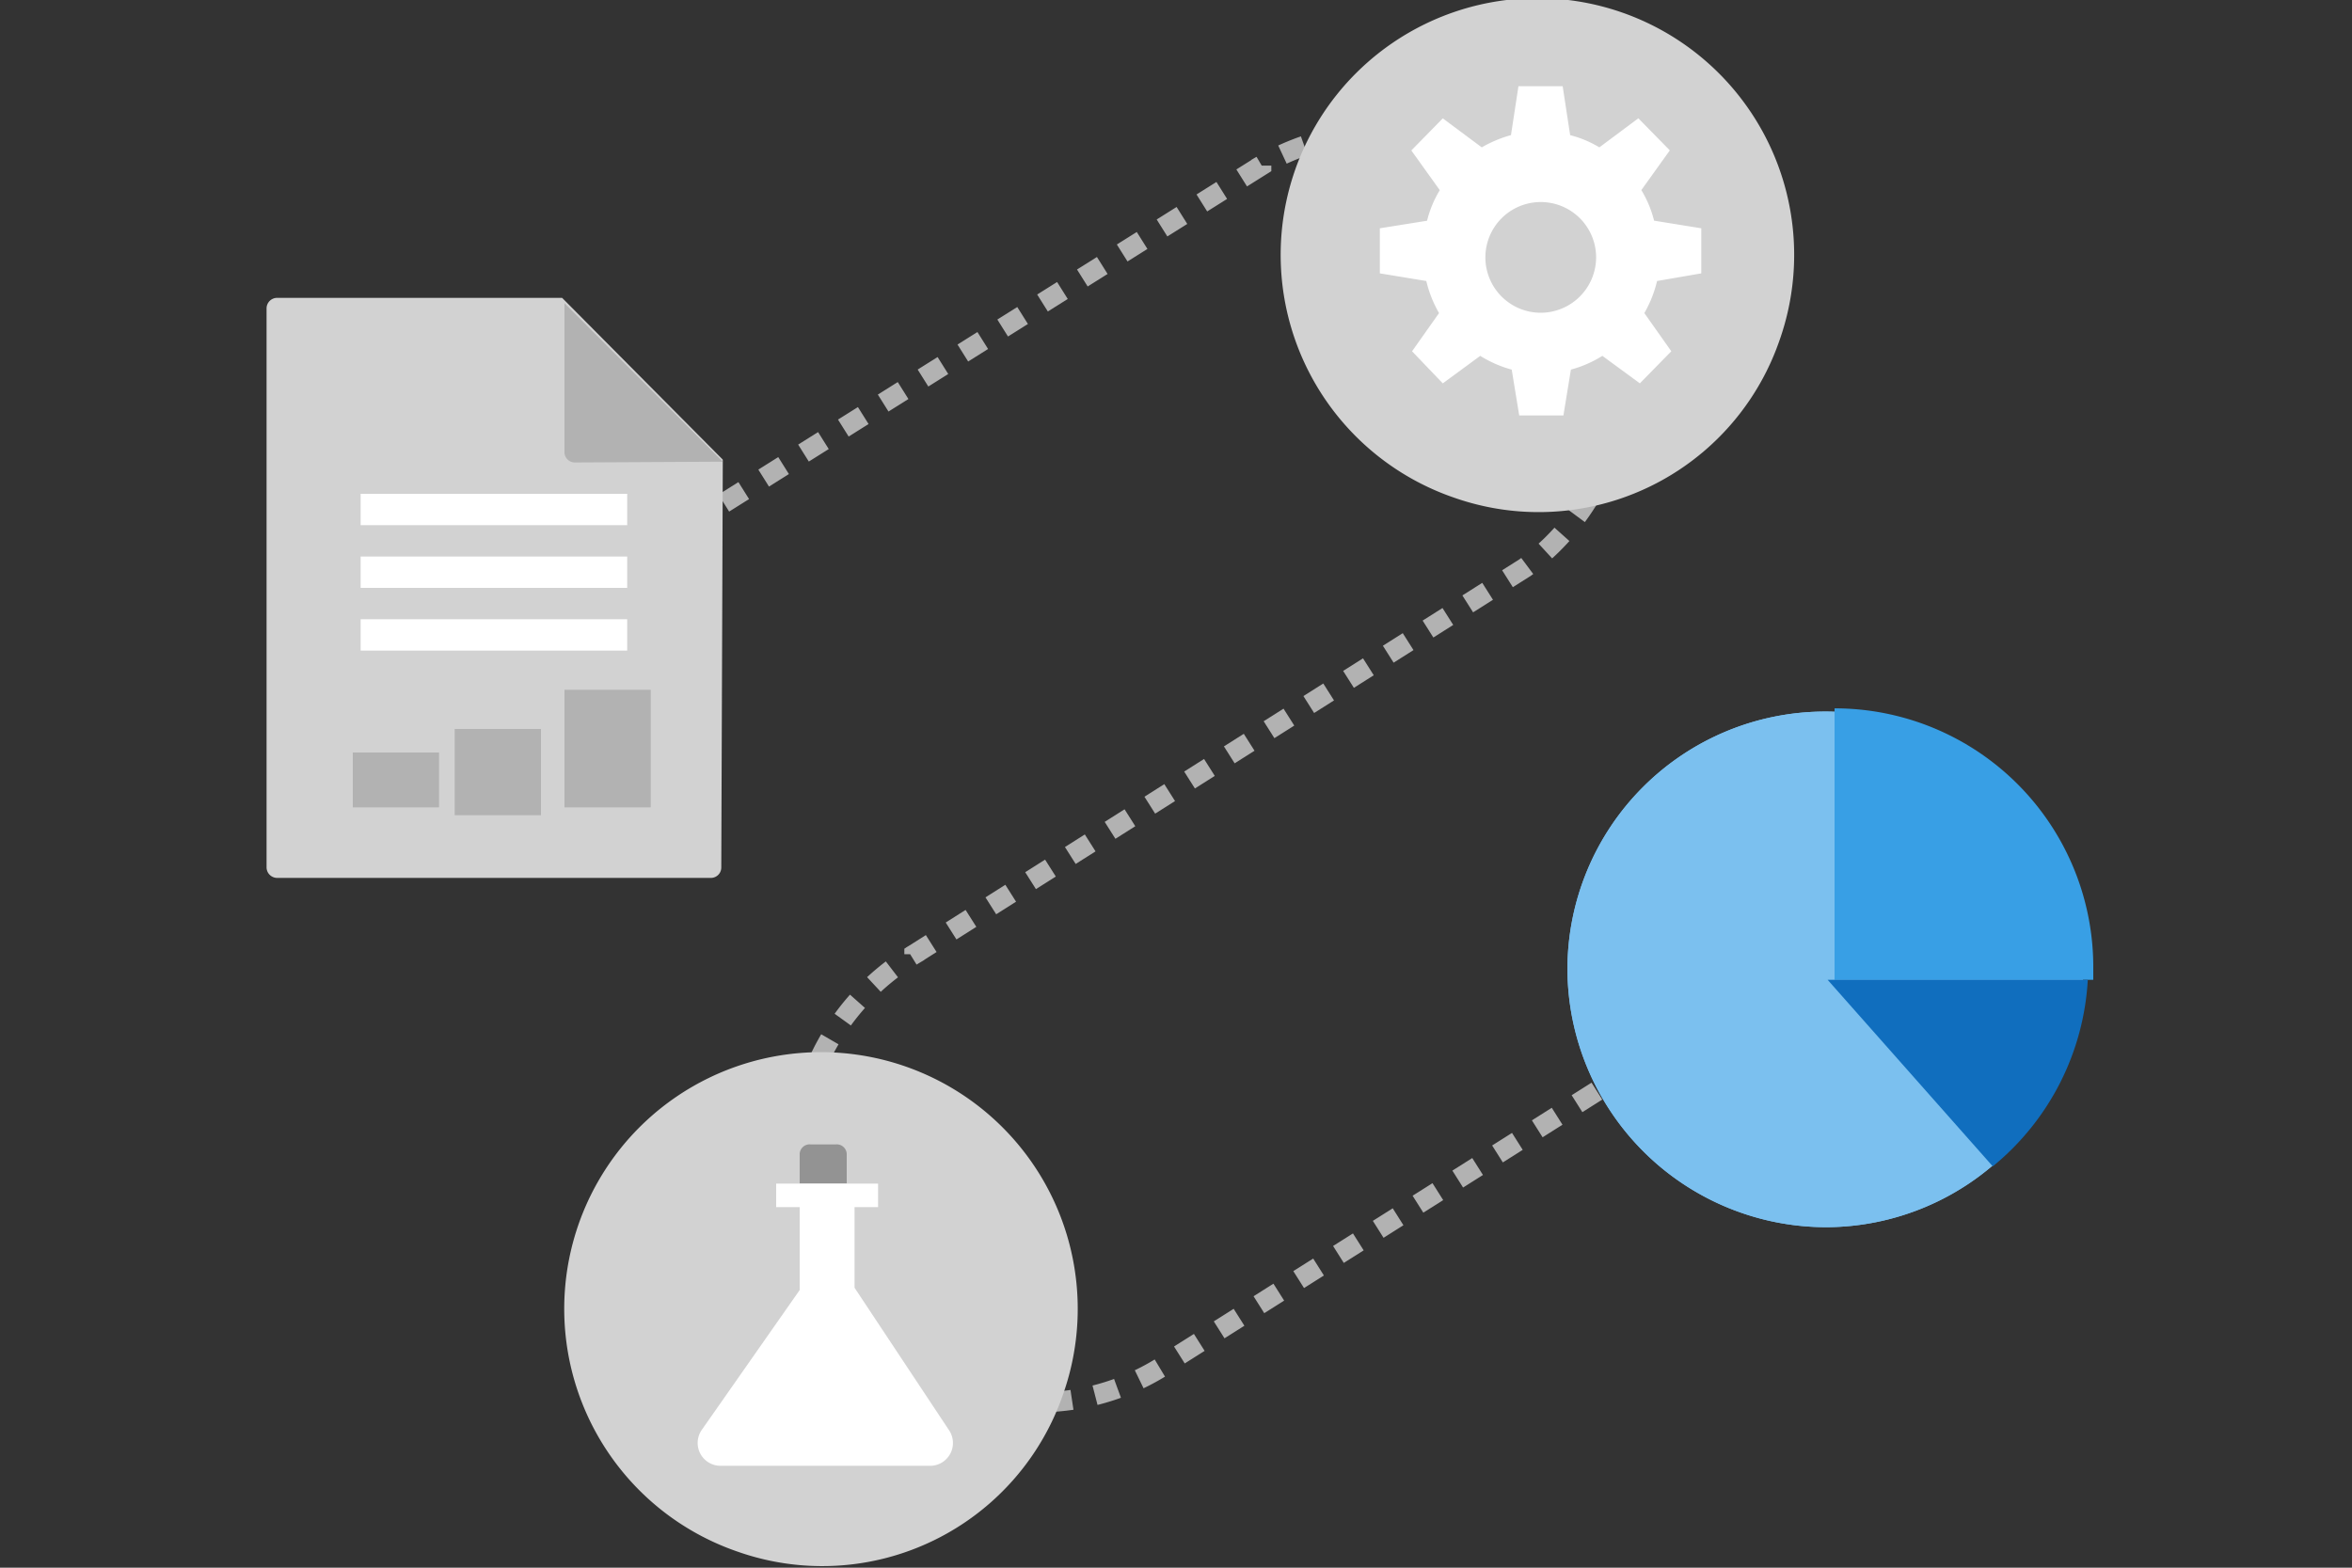 <svg id="Layer_1" data-name="Layer 1" xmlns="http://www.w3.org/2000/svg" xmlns:xlink="http://www.w3.org/1999/xlink" viewBox="0 0 300 200"><rect x="0" y="0" width="300" height="200" fill="#333333" stroke="none"/><defs><style>.cls-1,.cls-3{fill:none;}.cls-2{clip-path:url(#clip-path);}.cls-3{stroke:#b2b2b2;stroke-miterlimit:10;stroke-width:2.556px;stroke-dasharray:3 3;}.cls-4{fill:#7bc0ef;}.cls-5{fill:#389fe5;}.cls-6{fill:#106ebe;}.cls-7{fill:#d2d2d2;}.cls-8{fill:#fff;}.cls-9{fill:#b2b2b2;}.cls-10{fill:#939393;}</style><clipPath id="clip-path"><rect class="cls-1" width="300" height="200"/></clipPath></defs><title>prop-get-schema</title><g class="cls-2"><g id="prop-automation"><g id="Group"><path id="Vector" class="cls-3" d="M72,76.947l88.881-55.818A30.706,30.706,0,0,1,194.543,72.4l-77.915,49.337a30.756,30.756,0,0,0,15.583,57.172,29.939,29.939,0,0,0,17.988-5.9l78.973-49.917"/><g id="Group_2" data-name="Group 2"><path id="Vector_2" data-name="Vector 2" class="cls-4" d="M233.114,156.561a32.892,32.892,0,1,0-33.186-32.891A33.04,33.04,0,0,0,233.114,156.561Z"/><path id="Vector_3" data-name="Vector 3" class="cls-4" d="M233.114,156.561a32.892,32.892,0,1,0-33.186-32.891A33.04,33.04,0,0,0,233.114,156.561Z"/><path id="Vector_4" data-name="Vector 4" class="cls-5" d="M267,125v-1.645a32.986,32.986,0,0,0-33-32.987V125Z"/><path id="Vector_5" data-name="Vector 5" class="cls-6" d="M233.116,125l21.066,23.8A33.1,33.1,0,0,0,266.3,125Z"/></g><path id="Vector_6" data-name="Vector 6" class="cls-7" d="M135.577,177.941a32.491,32.491,0,0,1-41.459,20.025,32.749,32.749,0,1,1,41.459-20.025Z"/><path id="Vector_7" data-name="Vector 7" class="cls-7" d="M226.958,43.475A32.49,32.49,0,0,1,185.5,63.5a32.749,32.749,0,1,1,41.459-20.025Z"/><path id="Vector_8" data-name="Vector 8" class="cls-8" d="M217,34.875v-5.75l-6.021-.974a13.98,13.98,0,0,0-1.624-3.9l3.631-5.067-4.014-4.093L204,18.8a13.789,13.789,0,0,0-3.726-1.559L199.32,11h-5.64l-.955,6.237A15.859,15.859,0,0,0,189,18.8l-4.97-3.7-4.014,4.093,3.631,5.067a13.98,13.98,0,0,0-1.624,3.9L176,29.125v5.75l5.926.974a15.216,15.216,0,0,0,1.624,4.093l-3.441,4.872,3.919,4.093,4.779-3.508a14.811,14.811,0,0,0,4.014,1.754L193.777,53h5.638l.956-5.847a14.824,14.824,0,0,0,4.014-1.754l4.779,3.508,4.014-4.093-3.441-4.872a15.251,15.251,0,0,0,1.625-4.093ZM196.564,39.9a7.062,7.062,0,1,1,7.022-7.062A7.082,7.082,0,0,1,196.564,39.9Z"/><path id="Vector_9" data-name="Vector 9" class="cls-7" d="M71.7,38H35.347A1.347,1.347,0,0,0,34,39.347v71.3A1.355,1.355,0,0,0,35.355,112H90.647A1.327,1.327,0,0,0,92,110.636l.193-51.994Z"/><path id="Vector_10" data-name="Vector 10" class="cls-9" d="M92.2,58.9,72,38.685V57.646A1.318,1.318,0,0,0,73.347,59Z"/><g id="Group_3" data-name="Group 3"><path id="Vector_11" data-name="Vector 11" class="cls-8" d="M80,63H46v4H80Z"/><path id="Vector_12" data-name="Vector 12" class="cls-8" d="M80,71H46v4H80Z"/><path id="Vector_13" data-name="Vector 13" class="cls-8" d="M80,79H46v4H80Z"/></g><path id="Vector_14" data-name="Vector 14" class="cls-9" d="M56,96H45v7H56Z"/><path id="Vector_15" data-name="Vector 15" class="cls-9" d="M69,93H58v11H69Z"/><path id="Vector_16" data-name="Vector 16" class="cls-9" d="M83,88H72v15H83Z"/><g id="Group_4" data-name="Group 4"><path id="Vector_17" data-name="Vector 17" class="cls-10" d="M107,146h-3.6a1.271,1.271,0,0,0-1.4,1.2V151h6v-3.8a1.272,1.272,0,0,0-1.4-1.2"/><path id="Vector_18" data-name="Vector 18" class="cls-8" d="M121.1,182.535,109,164.288V154h3v-3H99v3h3v10.579L89.5,182.438A2.914,2.914,0,0,0,92,187h26.5A2.914,2.914,0,0,0,121.1,182.535Z"/></g></g></g></g></svg>